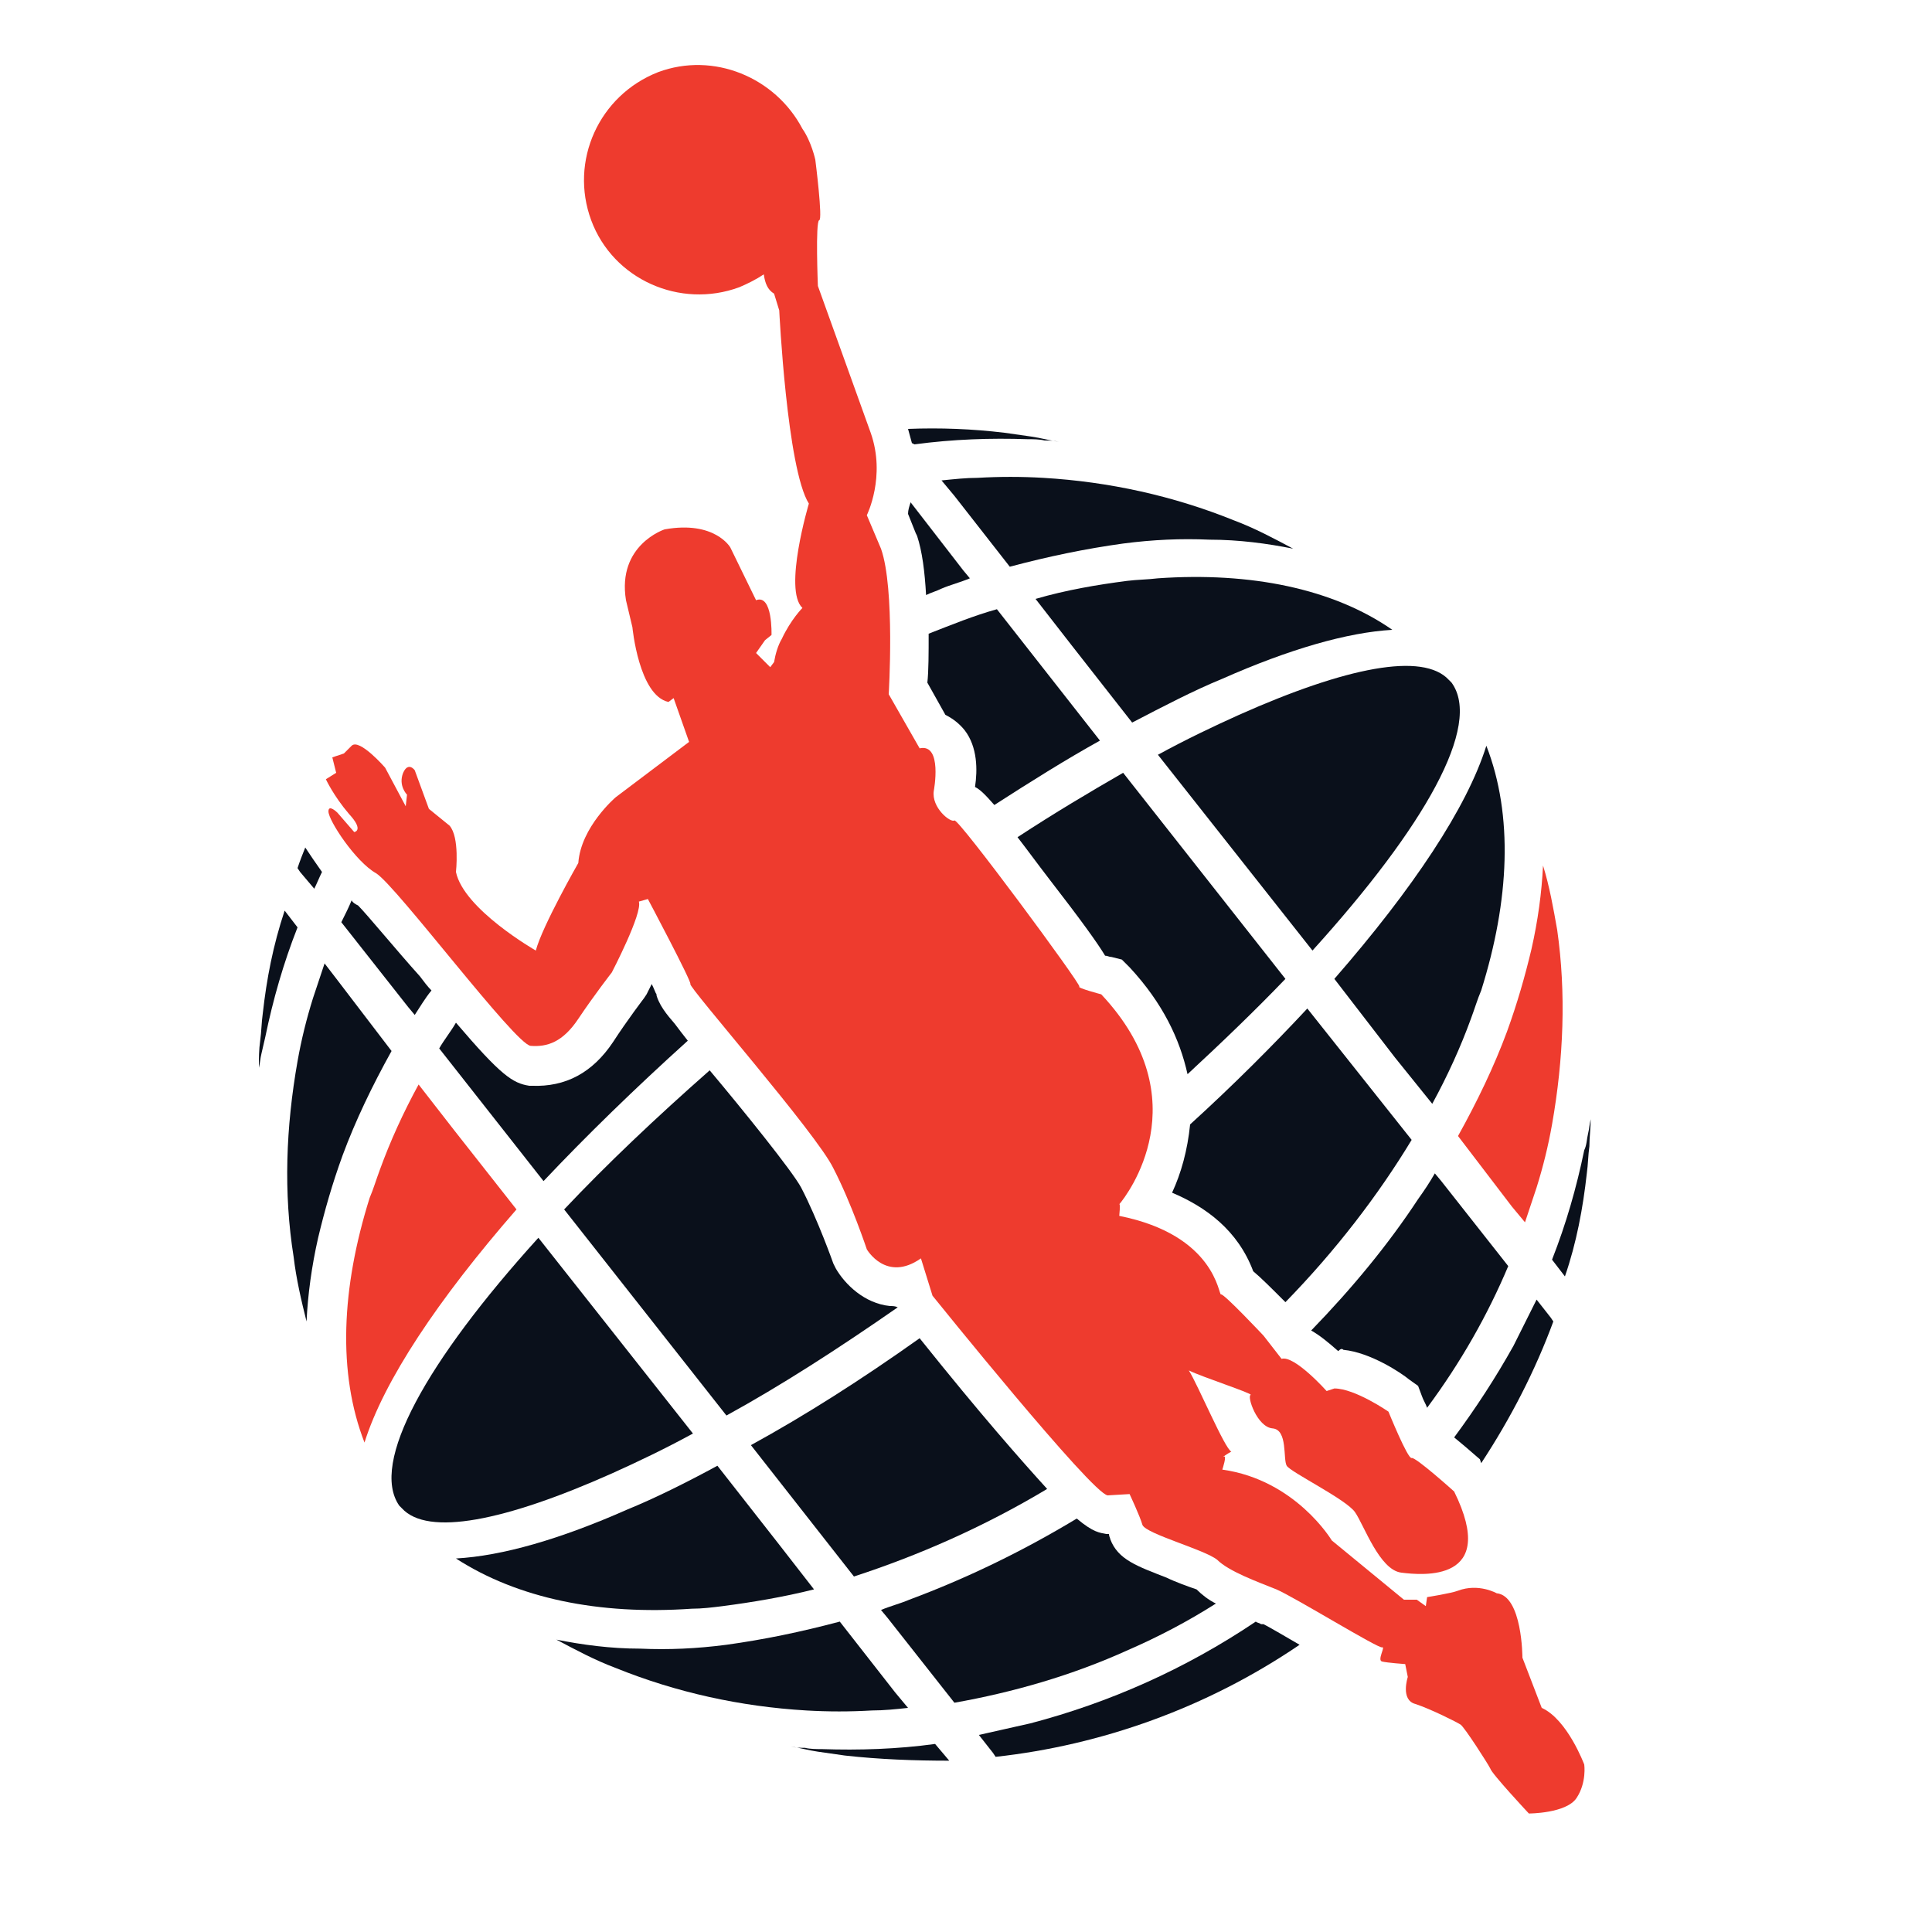 <?xml version="1.0" encoding="utf-8"?>
<!-- Generator: Adobe Illustrator 18.1.0, SVG Export Plug-In . SVG Version: 6.00 Build 0)  -->
<svg version="1.1" id="Layer_1" xmlns="http://www.w3.org/2000/svg" xmlns:xlink="http://www.w3.org/1999/xlink" x="0px" y="0px"
	 viewBox="0 0 150 150" enable-background="new 0 0 150 150" xml:space="preserve">
<g>
	<path fill="#0A101B" d="M75.9,37.1c-0.9,0-1.8,0.1-2.8,0.2l1,1.2l4.3,5.5c3-0.8,5.9-1.4,8.8-1.8c2.3-0.3,4.5-0.4,6.7-0.3
		c2.3,0,4.5,0.3,6.5,0.7c-1.5-0.8-3-1.6-4.6-2.2c-4.7-1.9-9.7-3-14.8-3.3C79.3,37,77.6,37,75.9,37.1z"/>
	<path fill="#0A101B" d="M108.3,82.1l2.9,3.6c1.2-2.2,2.2-4.4,3-6.6c0.3-0.8,0.5-1.5,0.8-2.2c2.2-7,2.5-13.6,0.4-19
		c-1.5,4.8-5.7,11.1-11.8,18.1L108.3,82.1z"/>
	<path fill="#0A101B" d="M71,34.5c3-0.4,5.9-0.5,8.8-0.4c0.4,0,0.9,0,1.3,0.1c0.4,0,0.7,0,1.1,0.1c-0.7-0.1-1.4-0.3-2.1-0.4
		c-0.7-0.1-1.4-0.2-2.1-0.3c-2.5-0.3-5-0.4-7.5-0.3c0.1,0.4,0.2,0.7,0.3,1.1L71,34.5z"/>
	<path fill="#0A101B" d="M89.9,44.9c-0.8,0.1-1.6,0.1-2.4,0.2c-2.3,0.3-4.7,0.7-7.1,1.4l2.8,3.6l4.7,6c2.5-1.3,4.8-2.5,7-3.4
		c5.2-2.3,9.7-3.6,13.2-3.8C103.5,45.7,97.1,44.4,89.9,44.9z"/>
	<path fill="#EE3B2E" d="M117.4,93.7l1,1.2c0.3-0.9,0.6-1.8,0.9-2.7c0.5-1.6,0.9-3.2,1.2-4.9c0.9-5.1,1.1-10.2,0.4-15.1
		c-0.3-1.7-0.6-3.4-1.1-5c-0.1,2.1-0.4,4.3-0.9,6.5c-0.5,2.1-1.1,4.2-1.9,6.4c-1,2.7-2.3,5.4-3.8,8.1L117.4,93.7z"/>
	<path fill="#0A101B" d="M123.2,91.1c0.1-0.7,0.1-1.4,0.2-2.1c0-0.7,0.1-1.4,0.1-2.1c-0.1,0.4-0.1,0.7-0.2,1.1
		c-0.1,0.4-0.1,0.9-0.3,1.3c-0.6,2.9-1.4,5.7-2.5,8.5l1,1.3C122.4,96.5,122.9,93.8,123.2,91.1z"/>
	<path fill="#0A101B" d="M69.1,101.4c-2-0.2-3.5-1.7-4.2-2.9l-0.1-0.2l-0.1-0.2c0,0-1.2-3.4-2.5-5.9c-0.7-1.3-4.5-6-7.1-9.1
		c-4.2,3.7-8,7.3-11.3,10.8l12.6,16c4.2-2.3,8.7-5.2,13.3-8.4l0,0C69.5,101.4,69.3,101.4,69.1,101.4z"/>
	<path fill="#0A101B" d="M53.8,111.3l-12-15.2c-8.7,9.6-13.1,17.5-10.8,20.8l0.1,0.1l0.1,0.1c2,2.2,8,1,16.3-2.7
		C49.5,113.5,51.6,112.5,53.8,111.3z"/>
	<path fill="#0A101B" d="M115,113.6c2.3-3.5,4.2-7.2,5.6-11l-0.2-0.3l-1.1-1.4c-0.6,1.2-1.2,2.4-1.8,3.6c-1.4,2.5-2.9,4.8-4.6,7.1
		c0.5,0.4,1.2,1,2,1.7L115,113.6z"/>
	<path fill="#0A101B" d="M91,92.6c2.6,1.1,5.1,2.9,6.3,6.1c0.6,0.5,1.4,1.3,2.5,2.4c3.9-4,7.2-8.3,9.8-12.6l-8.1-10.2
		c-2.7,2.9-5.8,6-9.1,9C92.2,89.3,91.7,91.1,91,92.6z"/>
	<path fill="#0A101B" d="M104.3,104.8c2.1,0.2,4.5,1.8,5.1,2.3l0.7,0.5l0.3,0.8c0.1,0.3,0.3,0.6,0.4,0.9c2.6-3.5,4.7-7.2,6.3-11
		l-5.2-6.6l-0.5-0.6c-0.4,0.7-0.8,1.3-1.3,2c-2.3,3.5-5.1,6.9-8.3,10.2c0.7,0.4,1.3,0.9,2.1,1.6
		C104.1,104.7,104.2,104.7,104.3,104.8z"/>
	<path fill="#0A101B" d="M73.4,55.5c0.6,0.3,1.1,0.7,1.5,1.2c1,1.3,1,3.1,0.8,4.4c0.4,0.2,0.8,0.6,1.5,1.4c2.8-1.8,5.5-3.5,8.2-5
		l-8-10.2c-1.8,0.5-3.5,1.2-5.3,1.9c0,1.5,0,2.9-0.1,3.8L73.4,55.5z"/>
	<path fill="#0A101B" d="M71.1,41.4L71.1,41.4l0.1,0.2c0.4,1.2,0.6,2.8,0.7,4.6c0.4-0.2,0.8-0.3,1.2-0.5c0.7-0.3,1.5-0.5,2.2-0.8
		l-0.5-0.6L70.7,39c-0.1,0.3-0.2,0.6-0.2,0.9L71.1,41.4z"/>
	<path fill="#0A101B" d="M50.9,77c0,0.1,0.1,0.2,0.1,0.3c-0.1-0.2-0.2-0.5-0.4-0.9c-0.1,0.2-0.2,0.4-0.3,0.6l-0.1,0.2L50,77.5
		c0,0-1.3,1.7-2.4,3.4c-1.6,2.4-3.7,3.5-6.3,3.4h-0.1l-0.1,0c-1.3-0.2-2.2-0.8-5.7-4.9c-0.4,0.7-0.9,1.3-1.3,2l8.1,10.3
		c3.3-3.5,7.1-7.2,11.2-10.9c-0.4-0.5-0.7-0.9-1-1.3C51.8,78.8,51.1,78,50.9,77z"/>
	<path fill="#0A101B" d="M58.3,112.2l8,10.2c4.9-1.6,10-3.8,15-6.8c0,0,0,0,0,0c-2-2.2-5.1-5.7-9.9-11.7
		C66.9,107.1,62.5,109.9,58.3,112.2z"/>
	<path fill="#0A101B" d="M97.9,126.1c-0.1-0.1-0.3-0.1-0.4-0.2c-5.5,3.7-11.4,6.3-17.5,7.9c-1.3,0.3-2.7,0.6-4,0.9l1.1,1.4l0.2,0.3
		c8.2-0.9,16.4-3.8,23.6-8.7c-1.2-0.7-2.4-1.4-2.8-1.6L97.9,126.1z"/>
	<path fill="#0A101B" d="M90.6,122.5c-2.3-0.9-3.8-1.4-4.4-3c0-0.1-0.1-0.2-0.1-0.4l-0.2,0c-0.5-0.1-1-0.1-2.3-1.2
		c-4.3,2.6-8.7,4.7-13,6.3c-0.7,0.3-1.5,0.5-2.2,0.8l0.5,0.6l5.2,6.6c4.5-0.8,9.1-2.1,13.5-4.1c2.3-1,4.6-2.2,6.8-3.6
		c-0.6-0.3-1.1-0.7-1.5-1.1C92.3,123.2,91.2,122.8,90.6,122.5z"/>
	<path fill="#0A101B" d="M27.8,70.3c-0.2-0.1-0.4-0.2-0.5-0.4c-0.2,0.5-0.5,1.1-0.8,1.7l5.2,6.6l0.5,0.6c0.4-0.6,0.8-1.3,1.3-1.9
		c-0.3-0.3-0.6-0.7-0.9-1.1C30.8,73.8,28.5,71,27.8,70.3z"/>
	<path fill="#0A101B" d="M23.7,65.8c-0.2,0.5-0.4,1-0.6,1.6l0.2,0.3l1.1,1.3c0.2-0.4,0.4-0.9,0.6-1.3C24.5,67,24.1,66.4,23.7,65.8z"
		/>
	<path fill="#0A101B" d="M63.8,135.8c-0.4,0-0.9,0-1.3-0.1c-0.4,0-0.7,0-1.1-0.1c0.7,0.1,1.4,0.3,2.1,0.4c0.7,0.1,1.4,0.2,2.1,0.3
		c2.7,0.3,5.4,0.4,8.1,0.4l-1.1-1.3C69.7,135.8,66.7,135.9,63.8,135.8z"/>
	<path fill="#0A101B" d="M67.7,132.8c0.9,0,1.9-0.1,2.8-0.2l-1-1.2l-4.3-5.5c-3,0.8-5.9,1.4-8.8,1.8c-2.3,0.3-4.5,0.4-6.7,0.3
		c-2.3,0-4.5-0.3-6.5-0.7c1.5,0.8,3,1.6,4.6,2.2c4.7,1.9,9.7,3,14.8,3.3C64.3,132.9,66,132.9,67.7,132.8z"/>
	<path fill="#EE3B2E" d="M35.3,87.8l-2.8-3.6c-1.2,2.2-2.2,4.4-3,6.6c-0.3,0.8-0.5,1.5-0.8,2.2c-2.2,7-2.5,13.6-0.4,19
		c1.5-4.8,5.7-11.1,11.8-18.1L35.3,87.8z"/>
	<path fill="#0A101B" d="M53.7,124.9c0.8,0,1.6-0.1,2.4-0.2c2.3-0.3,4.7-0.7,7.1-1.3l-2.8-3.6l-4.7-6c-2.4,1.3-4.8,2.5-7,3.4
		c-5.2,2.3-9.7,3.6-13.3,3.8C40.2,124.1,46.5,125.4,53.7,124.9z"/>
	<path fill="#0A101B" d="M20.4,78.7c-0.1,0.7-0.1,1.4-0.2,2.1c-0.1,0.7-0.1,1.4-0.1,2.1c0.1-0.4,0.1-0.7,0.2-1.1
		c0.1-0.4,0.2-0.9,0.3-1.3c0.6-2.9,1.4-5.7,2.5-8.5l-1-1.3C21.2,73.4,20.7,76,20.4,78.7z"/>
	<path fill="#0A101B" d="M26.2,76.1l-1-1.3c-0.3,0.9-0.6,1.8-0.9,2.7c-0.5,1.6-0.9,3.2-1.2,4.9c-0.9,5.1-1.1,10.2-0.3,15.2
		c0.2,1.7,0.6,3.4,1,5c0.1-2.1,0.4-4.3,0.9-6.5c0.5-2.1,1.1-4.2,1.9-6.4c1-2.7,2.3-5.4,3.8-8.1L26.2,76.1z"/>
	<path fill="#0A101B" d="M89.9,58.6l12,15.2c8.7-9.6,13.2-17.5,10.8-20.8l0,0l-0.1-0.1l-0.1-0.1c-2-2.2-8-1-16.3,2.7
		C94.2,56.4,92.1,57.4,89.9,58.6z"/>
	<path fill="#0A101B" d="M85.8,74.2c0.2,0,0.3,0.1,0.5,0.1l0.8,0.2l0.6,0.6c2.6,2.8,3.9,5.6,4.5,8.3c2.7-2.5,5.3-5,7.6-7.4L87.2,60
		c-2.6,1.5-5.3,3.1-8.2,5c0.7,0.9,1.5,2,2.5,3.3C83.9,71.4,85.2,73.2,85.8,74.2z"/>
	<path fill="#EE3B2E" d="M119.7,132.6l-1.5-3.9c0,0,0-4.8-2-5c0,0-1.4-0.8-3-0.2c-0.5,0.2-2.4,0.5-2.4,0.5l-0.1,0.7l-0.7-0.5l-1,0
		l-5.6-4.6c0,0-2.8-4.7-8.5-5.5c0,0,0.4-1.2,0.1-1c-0.2,0.1,0.4-0.3,0.6-0.4c-0.5-0.2-2.6-5.2-3.3-6.3c1,0.5,5,1.8,4.8,1.9
		c-0.3,0.1,0.5,2.5,1.7,2.6c1.2,0.1,0.8,2.4,1.1,2.9c0.3,0.5,4.6,2.6,5.3,3.6c0.7,1,1.9,4.5,3.6,4.7c1.6,0.2,7.6,0.8,4.1-6.3
		c0,0-3-2.7-3.3-2.6c-0.3,0.1-1.8-3.6-1.8-3.6s-2.6-1.8-4.2-1.8L103,108c0,0-2.5-2.8-3.5-2.5l-1.4-1.8c0,0-3.1-3.3-3.3-3.2
		c-0.2,0.1-0.4-4.6-7.9-6.1c0,0,0.1-1,0-0.9c0.6-0.7,6.3-8.1-1.4-16.3c0,0-1.9-0.5-1.7-0.6c0.2-0.1-9.4-13.1-9.7-12.9
		c-0.3,0.2-1.8-1-1.6-2.3c0,0,0.7-3.7-1.1-3.3L69,53.9c0,0,0.5-8.2-0.6-11.3L67.3,40c0,0,1.5-3,0.3-6.4l-4.1-11.4c0,0-0.2-5,0.1-5.1
		c0.3,0-0.3-4.7-0.3-4.7s-0.3-1.4-1-2.4C60.2,6,55.4,4,51.1,5.6c-4.6,1.8-6.9,6.9-5.2,11.5c1.7,4.6,6.9,6.9,11.5,5.2
		c0.7-0.3,1.3-0.6,1.9-1c0.1,0.7,0.3,1.2,0.8,1.5l0.4,1.3c0,0,0.6,12.3,2.3,15c0,0-2,6.7-0.5,8.1c0,0-0.9,0.9-1.6,2.4
		c-0.3,0.5-0.5,1.2-0.6,1.8l-0.3,0.4l-1.1-1.1l0.7-1l0.5-0.4c0,0,0.1-3.2-1.2-2.7l-2-4.1c0,0-1.2-2.1-5.1-1.4c0,0-3.7,1.2-3,5.5
		l0.5,2.1c0,0,0.5,5.3,2.8,5.8l0.4-0.3l1.2,3.4l-5.7,4.3c0,0-2.7,2.3-2.9,5.1c0,0-2.8,4.9-3.3,6.8c0,0-5.6-3.2-6.2-6.1
		c0,0,0.3-2.7-0.5-3.6l-1.6-1.3l-1.1-3c0,0-0.5-0.7-0.9,0.2c-0.4,1,0.3,1.7,0.3,1.7l-0.1,0.9l-1.6-3c0,0-2-2.3-2.6-1.7
		c-0.6,0.6-0.6,0.6-0.6,0.6l-0.9,0.3l0.3,1.2l-0.8,0.5c0,0,0.6,1.3,1.8,2.7c1.2,1.3,0.4,1.4,0.4,1.4l-1.3-1.5c0,0-0.7-0.7-0.7-0.1
		c0,0.7,2.1,3.9,3.7,4.8c1.6,1,10.8,13.3,12,13.4c1.3,0.1,2.5-0.3,3.7-2.1c1.2-1.8,2.6-3.6,2.6-3.6s2.4-4.6,2.1-5.5l0.7-0.2
		c0,0,3.4,6.4,3.3,6.6c-0.2,0.2,9.8,11.6,11.1,14.3c1.4,2.7,2.6,6.3,2.6,6.3s1.5,2.6,4.2,0.7l0.9,2.9c0,0,12.4,15.4,13.6,15.5
		l1.7-0.1c0,0,0.8,1.7,1,2.4c0.3,0.7,4.8,1.9,5.8,2.7c0.9,0.9,3.1,1.7,4.6,2.3c1.4,0.6,7.9,4.6,8.2,4.5c0.3-0.1-0.4,1,0,1.1
		c0.4,0.1,1.8,0.2,1.8,0.2l0.2,1c0,0-0.6,1.8,0.6,2.1c1.2,0.4,3.2,1.4,3.5,1.6c0.3,0.2,2.1,3,2.3,3.4c0.1,0.4,3,3.5,3,3.5
		s2.9,0,3.7-1.2c0.8-1.2,0.6-2.6,0.6-2.6S121.7,133.5,119.7,132.6z"/>
</g>
</svg>

